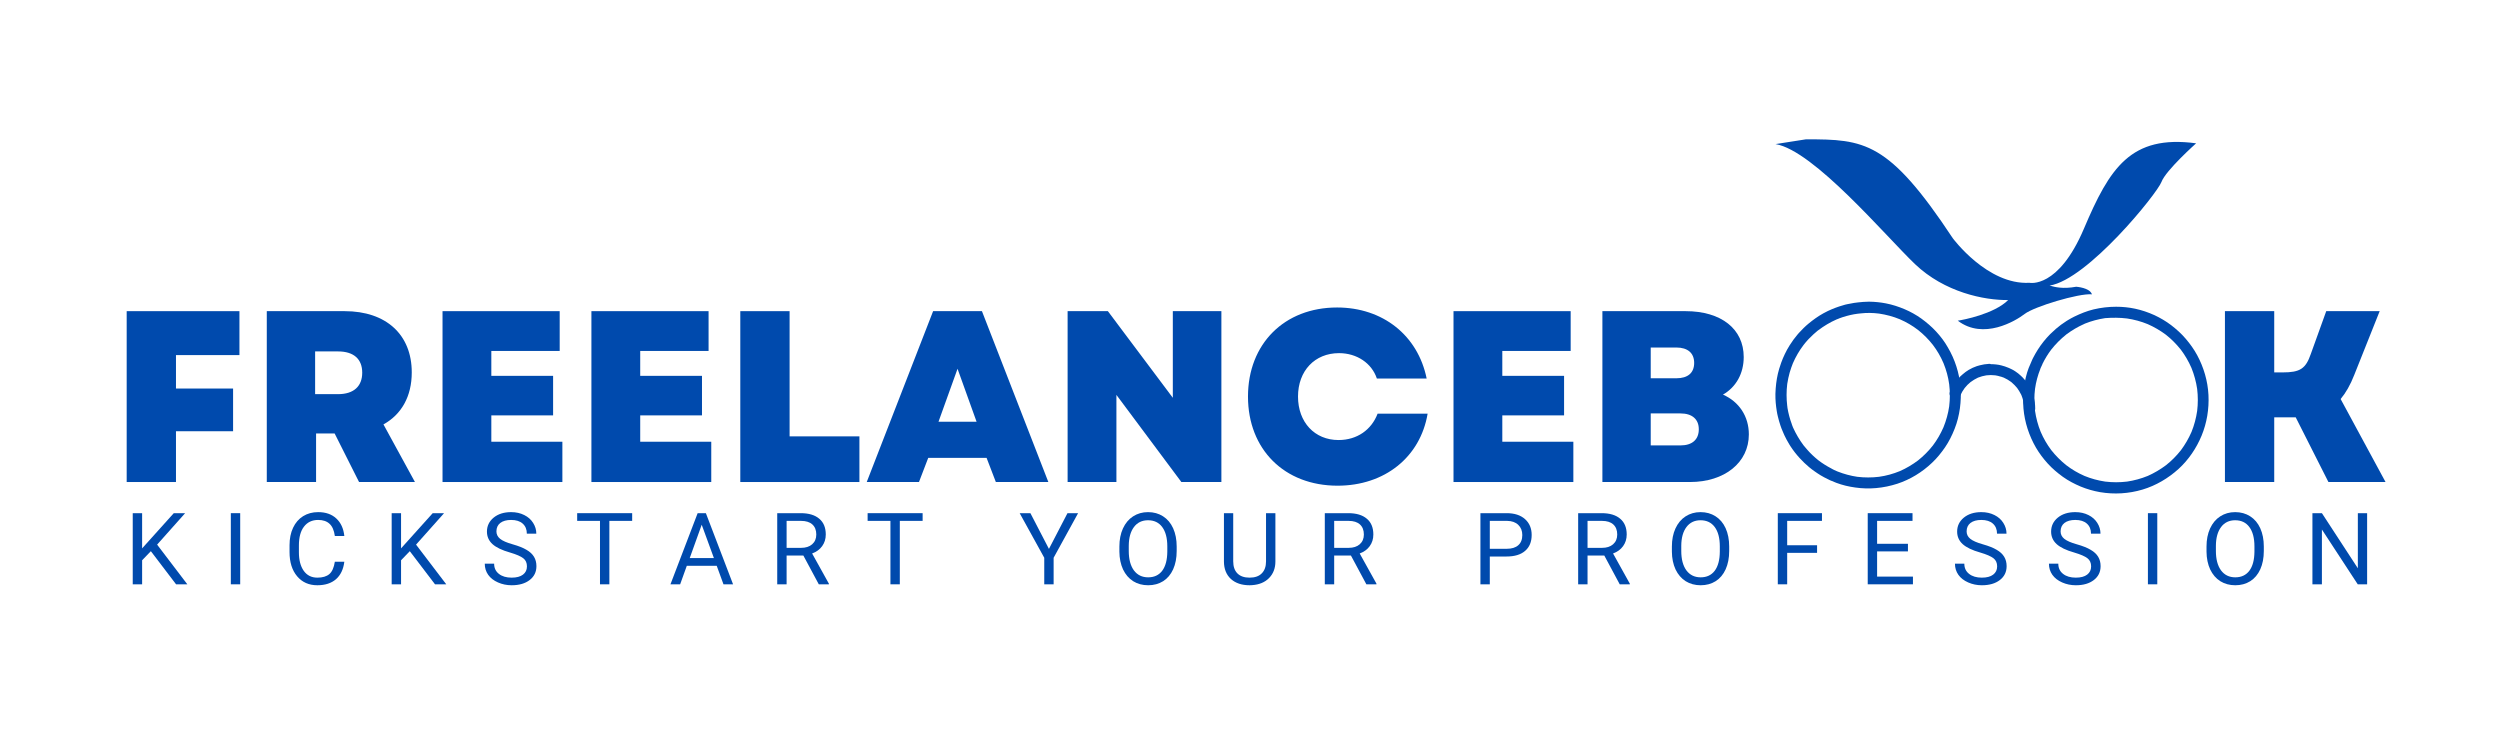 <svg xmlns="http://www.w3.org/2000/svg" xmlns:xlink="http://www.w3.org/1999/xlink" width="500" zoomAndPan="magnify" viewBox="0 0 375 112.5" height="150" preserveAspectRatio="xMidYMid meet" version="1.0"><defs><g/><clipPath id="id1"><path d="M 266.289 20.184 L 329.457 20.184 L 329.457 50 L 266.289 50 Z M 266.289 20.184 " clip-rule="nonzero"/></clipPath><clipPath id="id2"><path d="M 266.289 45.254 L 295 45.254 L 295 74 L 266.289 74 Z M 266.289 45.254 " clip-rule="nonzero"/></clipPath><clipPath id="id3"><path d="M 303 46 L 331.383 46 L 331.383 74.184 L 303 74.184 Z M 303 46 " clip-rule="nonzero"/></clipPath></defs><g clip-path="url(#id1)"><path fill="#004aad" d="M 270.891 20.898 C 279.652 20.898 283.27 21.137 292.91 35.723 C 292.91 35.723 298.109 42.777 304.418 42.418 C 304.418 42.418 308.742 43.371 312.594 34.289 C 316.449 25.203 319.602 20.18 329.418 21.496 C 329.418 21.496 324.859 25.559 324.219 27.293 C 323.574 29.027 313.141 41.941 307.438 42.836 C 308.273 43.074 309.441 43.371 311.422 43.012 C 311.422 43.012 313.469 43.137 313.789 44.148 C 311.777 43.973 305.117 46.004 303.715 47.082 C 302.316 48.16 297.512 51.035 293.664 48.102 C 294.484 47.98 299.098 47.109 301.23 45.008 C 297.641 45.051 291.688 43.852 287.242 39.609 C 282.809 35.363 272.059 22.57 266.332 21.613 L 270.891 20.898 " fill-opacity="1" fill-rule="nonzero"/></g><g clip-path="url(#id2)"><path fill="#004aad" d="M 278.711 45.359 C 278.312 45.398 277.914 45.465 277.52 45.547 C 277.387 45.574 277.238 45.598 277.105 45.625 C 276.883 45.664 276.656 45.73 276.434 45.801 C 275.676 46.012 274.922 46.305 274.207 46.637 C 274.191 46.652 274.18 46.652 274.152 46.664 C 273.93 46.773 273.715 46.879 273.504 47 C 272.711 47.438 271.969 47.973 271.277 48.543 C 270.762 48.969 270.285 49.449 269.836 49.941 C 269.77 50.023 269.691 50.102 269.625 50.184 C 269.199 50.691 268.801 51.223 268.457 51.781 C 268.18 52.207 267.941 52.66 267.715 53.129 C 267.516 53.543 267.344 53.953 267.188 54.379 C 267.082 54.688 266.973 54.992 266.883 55.301 C 266.59 56.273 266.43 57.273 266.352 58.285 C 266.324 58.551 266.324 58.805 266.312 59.07 C 266.312 59.098 266.312 59.113 266.312 59.137 C 266.297 59.977 266.379 60.816 266.512 61.645 C 266.551 61.922 266.617 62.215 266.684 62.496 C 266.789 62.949 266.922 63.391 267.066 63.828 C 267.121 63.988 267.188 64.148 267.238 64.309 C 267.344 64.562 267.449 64.828 267.559 65.066 C 267.582 65.137 267.609 65.203 267.648 65.27 C 267.863 65.723 268.102 66.176 268.363 66.602 C 268.43 66.707 268.496 66.801 268.551 66.906 C 268.973 67.559 269.453 68.172 269.969 68.734 C 270.406 69.211 270.867 69.652 271.359 70.066 C 271.637 70.305 271.93 70.52 272.234 70.73 C 272.367 70.824 272.496 70.918 272.645 71.012 C 272.934 71.211 273.238 71.387 273.559 71.559 C 273.559 71.559 273.57 71.559 273.57 71.57 C 274.18 71.906 274.801 72.184 275.453 72.426 C 276.367 72.77 277.32 72.996 278.301 73.129 C 279.348 73.277 280.379 73.305 281.426 73.211 C 282.512 73.117 283.57 72.891 284.605 72.559 C 286.551 71.918 288.328 70.824 289.809 69.414 C 290.551 68.719 291.188 67.922 291.758 67.094 C 292.352 66.227 292.816 65.281 293.199 64.309 C 293.586 63.336 293.836 62.309 293.984 61.27 C 294.129 60.191 294.168 59.113 294.074 58.02 C 293.891 55.941 293.242 53.914 292.18 52.117 C 291.703 51.262 291.094 50.465 290.418 49.73 C 289.742 48.996 288.988 48.359 288.18 47.77 C 287.414 47.227 286.578 46.758 285.703 46.387 C 284.789 46 283.848 45.691 282.871 45.504 C 282.062 45.348 281.254 45.266 280.434 45.254 C 280.406 45.254 280.379 45.254 280.34 45.254 C 280.312 45.254 280.301 45.254 280.273 45.254 C 279.758 45.266 279.238 45.293 278.711 45.359 Z M 281.863 47.039 C 282.934 47.199 283.98 47.477 284.977 47.891 C 285.957 48.316 286.871 48.852 287.719 49.504 C 288.539 50.156 289.281 50.902 289.93 51.73 C 290.578 52.582 291.109 53.5 291.531 54.488 C 291.941 55.5 292.234 56.555 292.379 57.645 C 292.512 58.738 292.512 59.844 292.379 60.949 C 292.223 62.031 291.93 63.082 291.52 64.094 C 291.094 65.066 290.566 65.988 289.93 66.828 C 289.281 67.652 288.539 68.398 287.719 69.055 C 286.871 69.691 285.957 70.238 284.988 70.664 C 283.98 71.078 282.934 71.371 281.848 71.52 C 280.762 71.652 279.676 71.652 278.59 71.52 C 277.586 71.371 276.605 71.105 275.648 70.73 C 275.586 70.707 275.52 70.68 275.465 70.652 C 275.238 70.559 275.016 70.453 274.801 70.332 C 274.789 70.32 274.777 70.32 274.762 70.305 C 274.75 70.305 274.75 70.293 274.734 70.293 C 274.723 70.293 274.723 70.277 274.711 70.277 C 274.02 69.918 273.359 69.508 272.734 69.027 C 272.141 68.547 271.582 68.027 271.082 67.453 C 271.082 67.453 271.082 67.453 271.082 67.441 C 271.066 67.426 271.066 67.426 271.055 67.414 C 271.039 67.398 271.039 67.398 271.027 67.387 C 271.027 67.387 271.027 67.375 271.016 67.375 C 270.844 67.188 270.684 66.988 270.523 66.789 C 269.914 65.973 269.398 65.094 268.973 64.164 C 268.973 64.164 268.973 64.148 268.973 64.148 C 268.973 64.148 268.973 64.137 268.961 64.137 C 268.949 64.109 268.934 64.07 268.922 64.043 C 268.867 63.922 268.828 63.816 268.789 63.695 C 268.789 63.684 268.777 63.668 268.777 63.656 C 268.777 63.656 268.777 63.656 268.777 63.641 C 268.473 62.828 268.258 62.004 268.113 61.152 C 268.113 61.152 268.113 61.137 268.113 61.137 C 268.113 61.125 268.113 61.109 268.113 61.109 C 268.113 61.098 268.113 61.098 268.113 61.082 C 268.113 61.082 268.113 61.07 268.113 61.07 C 268.102 61.016 268.102 60.949 268.086 60.898 C 267.953 59.793 267.953 58.684 268.086 57.594 C 268.18 57.008 268.297 56.418 268.457 55.859 C 268.457 55.848 268.473 55.832 268.473 55.82 C 268.473 55.809 268.473 55.793 268.484 55.793 C 268.484 55.793 268.484 55.781 268.484 55.781 C 268.617 55.34 268.762 54.914 268.934 54.488 C 269.359 53.516 269.887 52.594 270.539 51.742 C 270.75 51.461 270.973 51.211 271.215 50.941 C 271.227 50.93 271.227 50.918 271.238 50.918 C 271.238 50.918 271.238 50.902 271.254 50.902 C 271.266 50.891 271.266 50.891 271.277 50.875 C 271.277 50.875 271.293 50.863 271.293 50.863 C 271.293 50.863 271.305 50.848 271.305 50.848 C 271.32 50.836 271.32 50.836 271.332 50.824 C 271.332 50.824 271.344 50.809 271.344 50.809 C 271.359 50.797 271.359 50.797 271.371 50.781 C 271.371 50.781 271.371 50.781 271.387 50.77 C 271.398 50.758 271.41 50.742 271.41 50.742 C 271.809 50.328 272.234 49.941 272.672 49.582 C 272.684 49.57 272.695 49.559 272.711 49.559 C 272.723 49.543 272.734 49.543 272.75 49.531 C 273.598 48.891 274.512 48.344 275.477 47.918 C 275.598 47.879 275.703 47.824 275.824 47.785 C 275.836 47.785 275.836 47.785 275.848 47.77 C 275.863 47.77 275.863 47.77 275.875 47.758 C 276.617 47.477 277.371 47.277 278.141 47.133 C 278.141 47.133 278.152 47.133 278.152 47.133 C 278.152 47.133 278.152 47.133 278.168 47.133 C 278.312 47.105 278.445 47.078 278.59 47.066 C 278.75 47.039 278.922 47.023 279.082 47.012 C 279.996 46.906 280.934 46.918 281.863 47.039 Z M 291.504 64.148 C 291.492 64.176 291.492 64.188 291.48 64.215 C 291.492 64.188 291.504 64.164 291.504 64.148 Z M 291.504 64.148 " fill-opacity="1" fill-rule="nonzero"/></g><g clip-path="url(#id3)"><path fill="#004aad" d="M 314.035 46.41 C 313.043 46.652 312.078 47.039 311.148 47.492 C 310.816 47.652 310.5 47.836 310.184 48.023 C 310.117 48.062 310.035 48.117 309.969 48.156 C 309.414 48.504 308.883 48.902 308.379 49.332 C 308.09 49.582 307.797 49.852 307.52 50.129 C 306.832 50.824 306.207 51.609 305.68 52.434 C 305.414 52.848 305.176 53.273 304.949 53.715 C 304.91 53.781 304.883 53.859 304.844 53.93 C 304.66 54.328 304.488 54.727 304.328 55.141 C 304.328 55.152 304.328 55.152 304.312 55.168 C 303.957 56.102 303.73 57.086 303.598 58.07 C 303.453 59.137 303.426 60.203 303.52 61.285 C 303.703 63.348 304.355 65.348 305.387 67.133 C 305.891 68 306.5 68.801 307.16 69.531 C 307.836 70.277 308.617 70.934 309.426 71.52 C 310.262 72.117 311.164 72.586 312.102 72.984 C 313.043 73.371 314.012 73.648 315.016 73.824 C 317.137 74.184 319.309 74.051 321.375 73.438 C 323.387 72.836 325.23 71.746 326.793 70.332 C 328.289 68.961 329.453 67.242 330.234 65.363 C 331.031 63.441 331.375 61.336 331.27 59.246 C 331.164 57.152 330.566 55.113 329.574 53.273 C 329.098 52.395 328.516 51.582 327.867 50.824 C 327.215 50.051 326.461 49.383 325.668 48.77 C 324.898 48.184 324.051 47.691 323.176 47.277 C 322.234 46.852 321.27 46.52 320.262 46.305 C 319.32 46.105 318.367 46.012 317.414 46.012 C 316.289 46.012 315.148 46.145 314.035 46.41 Z M 319.043 47.77 C 320.117 47.93 321.164 48.211 322.168 48.625 C 323.137 49.051 324.039 49.582 324.887 50.211 C 325.719 50.863 326.461 51.621 327.125 52.449 C 327.758 53.289 328.289 54.207 328.715 55.18 C 329.125 56.191 329.414 57.258 329.574 58.34 C 329.707 59.445 329.707 60.551 329.574 61.645 C 329.414 62.723 329.137 63.777 328.727 64.789 C 328.301 65.762 327.773 66.68 327.137 67.535 C 326.473 68.375 325.734 69.121 324.91 69.773 C 324.062 70.41 323.137 70.957 322.168 71.387 C 321.164 71.797 320.129 72.078 319.059 72.238 C 317.969 72.371 316.871 72.371 315.773 72.238 C 314.711 72.078 313.664 71.797 312.672 71.387 C 311.691 70.957 310.777 70.426 309.93 69.773 C 309.098 69.105 308.355 68.359 307.691 67.52 C 307.055 66.668 306.527 65.762 306.102 64.773 C 305.691 63.762 305.414 62.711 305.254 61.629 C 305.121 60.523 305.121 59.418 305.254 58.324 C 305.398 57.301 305.664 56.301 306.051 55.34 C 306.051 55.34 306.051 55.34 306.051 55.328 C 306.051 55.328 306.051 55.312 306.051 55.312 C 306.062 55.273 306.074 55.234 306.102 55.195 C 306.184 55.008 306.262 54.82 306.355 54.648 C 306.355 54.648 306.355 54.633 306.355 54.633 C 306.355 54.621 306.367 54.605 306.367 54.594 C 306.738 53.836 307.176 53.113 307.691 52.434 C 308.34 51.609 309.098 50.848 309.918 50.195 C 309.945 50.168 309.969 50.156 309.996 50.129 C 309.996 50.129 310.012 50.129 310.012 50.117 C 310.023 50.117 310.023 50.102 310.035 50.102 C 310.816 49.531 311.652 49.035 312.539 48.637 C 312.555 48.637 312.566 48.625 312.578 48.625 C 312.578 48.625 312.594 48.625 312.594 48.609 C 312.605 48.609 312.605 48.598 312.621 48.598 C 312.633 48.598 312.645 48.586 312.645 48.586 C 312.684 48.57 312.727 48.559 312.766 48.531 C 313.73 48.145 314.738 47.879 315.773 47.719 C 316.859 47.637 317.957 47.637 319.043 47.77 Z M 319.043 47.77 " fill-opacity="1" fill-rule="nonzero"/></g><path fill="#004aad" d="M 298.328 54.582 C 297.875 54.605 297.414 54.676 296.977 54.793 C 296.816 54.832 296.672 54.875 296.512 54.926 C 296.102 55.059 295.691 55.262 295.32 55.473 C 295.16 55.566 295.004 55.672 294.855 55.781 C 294.855 55.781 294.844 55.793 294.844 55.793 C 294.832 55.809 294.816 55.82 294.789 55.832 C 294.656 55.941 294.527 56.035 294.395 56.152 C 293.918 56.539 293.531 57.008 293.176 57.5 C 292.949 57.832 292.75 58.18 292.59 58.551 C 292.59 58.551 292.59 58.566 292.578 58.566 C 292.578 58.566 292.578 58.578 292.578 58.578 C 292.578 58.594 292.566 58.605 292.566 58.605 C 292.527 58.672 292.5 58.738 292.484 58.805 C 292.484 58.82 292.473 58.82 292.473 58.832 C 292.395 59.031 292.461 59.297 292.551 59.473 C 292.656 59.656 292.844 59.793 293.043 59.859 C 293.254 59.91 293.492 59.883 293.68 59.777 C 293.73 59.738 293.785 59.684 293.852 59.645 C 293.941 59.539 294.023 59.43 294.062 59.297 C 294.234 58.91 294.445 58.551 294.699 58.207 C 294.961 57.871 295.266 57.566 295.598 57.301 C 295.941 57.047 296.312 56.832 296.699 56.645 C 297.109 56.488 297.52 56.367 297.957 56.301 C 298.406 56.246 298.844 56.246 299.293 56.301 C 299.559 56.34 299.824 56.406 300.074 56.488 C 300.09 56.488 300.09 56.488 300.102 56.488 C 300.102 56.488 300.117 56.488 300.117 56.488 C 300.262 56.527 300.418 56.578 300.566 56.645 C 300.965 56.82 301.332 57.047 301.68 57.301 C 301.703 57.324 301.746 57.352 301.77 57.379 C 302.062 57.633 302.328 57.898 302.566 58.191 C 302.777 58.484 302.977 58.805 303.137 59.125 C 303.137 59.125 303.137 59.137 303.148 59.137 C 303.176 59.191 303.203 59.246 303.227 59.312 C 303.336 59.59 303.426 59.859 303.492 60.152 C 303.531 60.297 303.559 60.445 303.586 60.605 C 303.598 60.723 303.613 60.855 303.613 60.977 C 303.613 60.977 303.613 60.992 303.613 60.992 C 303.613 61.004 303.613 61.016 303.613 61.031 C 303.613 61.031 303.613 61.043 303.613 61.043 C 303.613 61.059 303.613 61.07 303.613 61.082 C 303.613 61.082 303.613 61.098 303.613 61.098 C 303.613 61.109 303.613 61.125 303.613 61.137 C 303.613 61.137 303.613 61.152 303.613 61.152 C 303.613 61.164 303.613 61.176 303.613 61.191 C 303.613 61.191 303.613 61.191 303.613 61.203 C 303.613 61.219 303.613 61.23 303.613 61.258 C 303.613 61.27 303.613 61.297 303.613 61.309 C 303.613 61.762 303.996 62.148 304.445 62.148 C 304.898 62.148 305.27 61.777 305.281 61.309 C 305.281 60.672 305.203 60.02 305.016 59.391 C 305.016 59.391 305.016 59.379 305.016 59.379 C 304.977 59.246 304.938 59.098 304.883 58.965 C 304.777 58.684 304.66 58.406 304.512 58.152 C 304.406 57.953 304.289 57.738 304.156 57.551 C 303.957 57.258 303.73 56.965 303.48 56.711 C 303.453 56.688 303.426 56.645 303.398 56.621 C 303.32 56.539 303.242 56.461 303.148 56.379 C 302.883 56.125 302.594 55.898 302.289 55.699 C 302.09 55.566 301.891 55.445 301.68 55.355 C 301.586 55.301 301.492 55.262 301.387 55.219 C 301.348 55.207 301.309 55.18 301.27 55.168 C 300.922 55.02 300.566 54.902 300.195 54.809 C 300.074 54.781 299.957 54.754 299.824 54.727 C 299.547 54.676 299.254 54.648 298.961 54.633 C 298.949 54.633 298.922 54.633 298.91 54.633 C 298.832 54.633 298.738 54.633 298.66 54.633 C 298.539 54.566 298.434 54.566 298.328 54.582 Z M 298.328 54.582 " fill-opacity="1" fill-rule="nonzero"/><g fill="#004aad" fill-opacity="1"><g transform="translate(16.291, 72.303)"><g><path d="M 2.711 0 L 10.105 0 L 10.105 -7.617 L 18.672 -7.617 L 18.672 -14.023 L 10.105 -14.023 L 10.105 -19.039 L 19.625 -19.039 L 19.625 -25.629 L 2.711 -25.629 Z M 2.711 0 "/></g></g></g><g fill="#004aad" fill-opacity="1"><g transform="translate(37.307, 72.303)"><g><path d="M 2.711 0 L 10.105 0 L 10.105 -7.285 L 12.887 -7.285 L 16.551 0 L 24.934 0 L 20.211 -8.641 C 22.922 -10.141 24.457 -12.852 24.457 -16.441 C 24.457 -22.113 20.613 -25.629 14.391 -25.629 L 2.711 -25.629 Z M 9.961 -13.18 L 9.961 -19.59 L 13.402 -19.59 C 15.746 -19.59 17.027 -18.453 17.027 -16.402 C 17.027 -14.352 15.746 -13.18 13.402 -13.18 Z M 9.961 -13.18 "/></g></g></g><g fill="#004aad" fill-opacity="1"><g transform="translate(63.668, 72.303)"><g><path d="M 2.711 0 L 20.688 0 L 20.688 -6.043 L 10.031 -6.043 L 10.031 -9.996 L 19.297 -9.996 L 19.297 -15.926 L 10.031 -15.926 L 10.031 -19.66 L 20.285 -19.66 L 20.285 -25.629 L 2.711 -25.629 Z M 2.711 0 "/></g></g></g><g fill="#004aad" fill-opacity="1"><g transform="translate(86.001, 72.303)"><g><path d="M 2.711 0 L 20.688 0 L 20.688 -6.043 L 10.031 -6.043 L 10.031 -9.996 L 19.297 -9.996 L 19.297 -15.926 L 10.031 -15.926 L 10.031 -19.66 L 20.285 -19.66 L 20.285 -25.629 L 2.711 -25.629 Z M 2.711 0 "/></g></g></g><g fill="#004aad" fill-opacity="1"><g transform="translate(108.334, 72.303)"><g><path d="M 2.711 0 L 20.578 0 L 20.578 -6.848 L 10.105 -6.848 L 10.105 -25.629 L 2.711 -25.629 Z M 2.711 0 "/></g></g></g><g fill="#004aad" fill-opacity="1"><g transform="translate(129.826, 72.303)"><g><path d="M 0.184 0 L 8.02 0 L 9.41 -3.625 L 18.16 -3.625 L 19.551 0 L 27.426 0 L 17.465 -25.629 L 10.141 -25.629 Z M 10.949 -9.043 L 13.805 -16.988 L 16.66 -9.043 Z M 10.949 -9.043 "/></g></g></g><g fill="#004aad" fill-opacity="1"><g transform="translate(157.431, 72.303)"><g><path d="M 2.711 0 L 10.031 0 L 10.031 -13.07 L 19.773 0 L 25.777 0 L 25.777 -25.629 L 18.492 -25.629 L 18.492 -12.633 L 8.75 -25.629 L 2.711 -25.629 Z M 2.711 0 "/></g></g></g><g fill="#004aad" fill-opacity="1"><g transform="translate(185.952, 72.303)"><g><path d="M 14.684 0.551 C 21.75 0.551 27.094 -3.734 28.191 -10.254 L 20.688 -10.254 C 19.773 -7.836 17.613 -6.297 14.828 -6.297 C 11.242 -6.297 8.75 -8.969 8.75 -12.816 C 8.75 -16.695 11.277 -19.332 14.902 -19.332 C 17.574 -19.332 19.809 -17.832 20.578 -15.523 L 28.047 -15.523 C 26.73 -22.004 21.457 -26.18 14.609 -26.18 C 6.699 -26.18 1.246 -20.723 1.246 -12.816 C 1.246 -4.906 6.699 0.551 14.684 0.551 Z M 14.684 0.551 "/></g></g></g><g fill="#004aad" fill-opacity="1"><g transform="translate(215.315, 72.303)"><g><path d="M 2.711 0 L 20.688 0 L 20.688 -6.043 L 10.031 -6.043 L 10.031 -9.996 L 19.297 -9.996 L 19.297 -15.926 L 10.031 -15.926 L 10.031 -19.66 L 20.285 -19.66 L 20.285 -25.629 L 2.711 -25.629 Z M 2.711 0 "/></g></g></g><g fill="#004aad" fill-opacity="1"><g transform="translate(237.648, 72.303)"><g><path d="M 2.711 0 L 15.855 0 C 21.055 0 24.68 -2.93 24.68 -7.141 C 24.68 -9.848 23.215 -12.047 20.797 -13.109 C 22.773 -14.242 23.91 -16.293 23.91 -18.746 C 23.91 -22.957 20.539 -25.629 15.195 -25.629 L 2.711 -25.629 Z M 9.961 -5.492 L 9.961 -10.289 L 14.426 -10.289 C 16.184 -10.289 17.172 -9.41 17.172 -7.91 C 17.172 -6.371 16.184 -5.492 14.426 -5.492 Z M 9.961 -15.562 L 9.961 -20.176 L 13.805 -20.176 C 15.523 -20.176 16.477 -19.332 16.477 -17.867 C 16.477 -16.367 15.523 -15.562 13.805 -15.562 Z M 9.961 -15.562 "/></g></g></g><g fill="#004aad" fill-opacity="1"><g transform="translate(263.379, 72.303)"><g/></g></g><g fill="#004aad" fill-opacity="1"><g transform="translate(271.837, 72.303)"><g/></g></g><g fill="#004aad" fill-opacity="1"><g transform="translate(280.294, 72.303)"><g/></g></g><g fill="#004aad" fill-opacity="1"><g transform="translate(288.751, 72.303)"><g/></g></g><g fill="#004aad" fill-opacity="1"><g transform="translate(297.209, 72.303)"><g/></g></g><g fill="#004aad" fill-opacity="1"><g transform="translate(305.666, 72.303)"><g/></g></g><g fill="#004aad" fill-opacity="1"><g transform="translate(314.124, 72.303)"><g/></g></g><g fill="#004aad" fill-opacity="1"><g transform="translate(322.581, 72.303)"><g/></g></g><g fill="#004aad" fill-opacity="1"><g transform="translate(331.029, 72.303)"><g><path d="M 2.711 0 L 10.105 0 L 10.105 -9.703 L 13.328 -9.703 L 18.234 0 L 26.801 0 L 20.066 -12.449 C 20.832 -13.363 21.531 -14.574 22.113 -16.074 L 25.922 -25.629 L 17.906 -25.629 L 15.598 -19.223 C 14.828 -16.988 13.988 -16.441 11.352 -16.441 L 10.105 -16.441 L 10.105 -25.629 L 2.711 -25.629 Z M 2.711 0 "/></g></g></g><g fill="#004aad" fill-opacity="1"><g transform="translate(18.677, 87.647)"><g><path d="M 3.953 -4.969 L 2.641 -3.609 L 2.641 0 L 1.234 0 L 1.234 -10.672 L 2.641 -10.672 L 2.641 -5.391 L 7.391 -10.672 L 9.094 -10.672 L 4.891 -5.953 L 9.422 0 L 7.734 0 Z M 3.953 -4.969 "/></g></g></g><g fill="#004aad" fill-opacity="1"><g transform="translate(33.28, 87.647)"><g><path d="M 2.75 0 L 1.344 0 L 1.344 -10.672 L 2.75 -10.672 Z M 2.75 0 "/></g></g></g><g fill="#004aad" fill-opacity="1"><g transform="translate(42.555, 87.647)"><g><path d="M 9.094 -3.391 C 8.957 -2.254 8.539 -1.379 7.844 -0.766 C 7.145 -0.16 6.211 0.141 5.047 0.141 C 3.785 0.141 2.773 -0.305 2.016 -1.203 C 1.254 -2.109 0.875 -3.32 0.875 -4.844 L 0.875 -5.859 C 0.875 -6.859 1.051 -7.734 1.406 -8.484 C 1.758 -9.234 2.258 -9.812 2.906 -10.219 C 3.562 -10.625 4.316 -10.828 5.172 -10.828 C 6.305 -10.828 7.211 -10.508 7.891 -9.875 C 8.578 -9.238 8.977 -8.363 9.094 -7.25 L 7.672 -7.25 C 7.555 -8.094 7.289 -8.703 6.875 -9.078 C 6.469 -9.461 5.898 -9.656 5.172 -9.656 C 4.266 -9.656 3.555 -9.32 3.047 -8.656 C 2.535 -8 2.281 -7.055 2.281 -5.828 L 2.281 -4.797 C 2.281 -3.641 2.52 -2.719 3 -2.031 C 3.488 -1.344 4.172 -1 5.047 -1 C 5.828 -1 6.426 -1.176 6.844 -1.531 C 7.258 -1.883 7.535 -2.504 7.672 -3.391 Z M 9.094 -3.391 "/></g></g></g><g fill="#004aad" fill-opacity="1"><g transform="translate(57.517, 87.647)"><g><path d="M 3.953 -4.969 L 2.641 -3.609 L 2.641 0 L 1.234 0 L 1.234 -10.672 L 2.641 -10.672 L 2.641 -5.391 L 7.391 -10.672 L 9.094 -10.672 L 4.891 -5.953 L 9.422 0 L 7.734 0 Z M 3.953 -4.969 "/></g></g></g><g fill="#004aad" fill-opacity="1"><g transform="translate(72.12, 87.647)"><g><path d="M 4.391 -4.766 C 3.18 -5.109 2.301 -5.531 1.75 -6.031 C 1.195 -6.539 0.922 -7.164 0.922 -7.906 C 0.922 -8.75 1.254 -9.445 1.922 -10 C 2.598 -10.551 3.473 -10.828 4.547 -10.828 C 5.285 -10.828 5.941 -10.68 6.516 -10.391 C 7.086 -10.109 7.531 -9.719 7.844 -9.219 C 8.164 -8.719 8.328 -8.176 8.328 -7.594 L 6.906 -7.594 C 6.906 -8.238 6.695 -8.742 6.281 -9.109 C 5.875 -9.473 5.297 -9.656 4.547 -9.656 C 3.859 -9.656 3.316 -9.504 2.922 -9.203 C 2.535 -8.898 2.344 -8.477 2.344 -7.938 C 2.344 -7.5 2.523 -7.129 2.891 -6.828 C 3.266 -6.523 3.895 -6.25 4.781 -6 C 5.664 -5.75 6.359 -5.473 6.859 -5.172 C 7.367 -4.879 7.742 -4.531 7.984 -4.125 C 8.223 -3.727 8.344 -3.258 8.344 -2.719 C 8.344 -1.852 8.004 -1.16 7.328 -0.641 C 6.648 -0.117 5.75 0.141 4.625 0.141 C 3.895 0.141 3.211 0 2.578 -0.281 C 1.941 -0.562 1.453 -0.941 1.109 -1.422 C 0.766 -1.91 0.594 -2.469 0.594 -3.094 L 2 -3.094 C 2 -2.445 2.238 -1.938 2.719 -1.562 C 3.195 -1.188 3.832 -1 4.625 -1 C 5.363 -1 5.93 -1.148 6.328 -1.453 C 6.723 -1.754 6.922 -2.164 6.922 -2.688 C 6.922 -3.219 6.738 -3.625 6.375 -3.906 C 6.008 -4.195 5.348 -4.484 4.391 -4.766 Z M 4.391 -4.766 "/></g></g></g><g fill="#004aad" fill-opacity="1"><g transform="translate(86.217, 87.647)"><g><path d="M 8.609 -9.516 L 5.188 -9.516 L 5.188 0 L 3.781 0 L 3.781 -9.516 L 0.359 -9.516 L 0.359 -10.672 L 8.609 -10.672 Z M 8.609 -9.516 "/></g></g></g><g fill="#004aad" fill-opacity="1"><g transform="translate(100.366, 87.647)"><g><path d="M 7.141 -2.781 L 2.656 -2.781 L 1.656 0 L 0.203 0 L 4.281 -10.672 L 5.516 -10.672 L 9.594 0 L 8.156 0 Z M 3.094 -3.938 L 6.719 -3.938 L 4.891 -8.938 Z M 3.094 -3.938 "/></g></g></g><g fill="#004aad" fill-opacity="1"><g transform="translate(115.35, 87.647)"><g><path d="M 5.156 -4.312 L 2.641 -4.312 L 2.641 0 L 1.234 0 L 1.234 -10.672 L 4.766 -10.672 C 5.961 -10.672 6.883 -10.395 7.531 -9.844 C 8.188 -9.301 8.516 -8.508 8.516 -7.469 C 8.516 -6.801 8.332 -6.219 7.969 -5.719 C 7.613 -5.227 7.113 -4.863 6.469 -4.625 L 8.984 -0.094 L 8.984 0 L 7.469 0 Z M 2.641 -5.469 L 4.812 -5.469 C 5.508 -5.469 6.062 -5.645 6.469 -6 C 6.883 -6.363 7.094 -6.852 7.094 -7.469 C 7.094 -8.125 6.895 -8.629 6.5 -8.984 C 6.113 -9.336 5.547 -9.516 4.797 -9.516 L 2.641 -9.516 Z M 2.641 -5.469 "/></g></g></g><g fill="#004aad" fill-opacity="1"><g transform="translate(129.784, 87.647)"><g><path d="M 8.609 -9.516 L 5.188 -9.516 L 5.188 0 L 3.781 0 L 3.781 -9.516 L 0.359 -9.516 L 0.359 -10.672 L 8.609 -10.672 Z M 8.609 -9.516 "/></g></g></g><g fill="#004aad" fill-opacity="1"><g transform="translate(143.933, 87.647)"><g/></g></g><g fill="#004aad" fill-opacity="1"><g transform="translate(152.841, 87.647)"><g><path d="M 4.5 -5.312 L 7.281 -10.672 L 8.875 -10.672 L 5.203 -3.984 L 5.203 0 L 3.797 0 L 3.797 -3.984 L 0.109 -10.672 L 1.719 -10.672 Z M 4.5 -5.312 "/></g></g></g><g fill="#004aad" fill-opacity="1"><g transform="translate(167.049, 87.647)"><g><path d="M 9.453 -5 C 9.453 -3.945 9.273 -3.031 8.922 -2.25 C 8.566 -1.469 8.066 -0.875 7.422 -0.469 C 6.773 -0.062 6.023 0.141 5.172 0.141 C 4.328 0.141 3.578 -0.062 2.922 -0.469 C 2.273 -0.883 1.77 -1.473 1.406 -2.234 C 1.051 -3.004 0.867 -3.891 0.859 -4.891 L 0.859 -5.672 C 0.859 -6.691 1.035 -7.594 1.391 -8.375 C 1.754 -9.164 2.258 -9.77 2.906 -10.188 C 3.562 -10.613 4.312 -10.828 5.156 -10.828 C 6.008 -10.828 6.758 -10.617 7.406 -10.203 C 8.062 -9.785 8.566 -9.188 8.922 -8.406 C 9.273 -7.625 9.453 -6.711 9.453 -5.672 Z M 8.047 -5.688 C 8.047 -6.945 7.789 -7.914 7.281 -8.594 C 6.781 -9.27 6.07 -9.609 5.156 -9.609 C 4.258 -9.609 3.555 -9.27 3.047 -8.594 C 2.535 -7.914 2.273 -6.977 2.266 -5.781 L 2.266 -5 C 2.266 -3.77 2.52 -2.801 3.031 -2.094 C 3.551 -1.395 4.266 -1.047 5.172 -1.047 C 6.078 -1.047 6.781 -1.375 7.281 -2.031 C 7.781 -2.695 8.035 -3.648 8.047 -4.891 Z M 8.047 -5.688 "/></g></g></g><g fill="#004aad" fill-opacity="1"><g transform="translate(182.56, 87.647)"><g><path d="M 8.75 -10.672 L 8.75 -3.422 C 8.75 -2.41 8.43 -1.582 7.797 -0.938 C 7.172 -0.301 6.32 0.051 5.25 0.125 L 4.875 0.141 C 3.707 0.141 2.773 -0.172 2.078 -0.797 C 1.391 -1.43 1.039 -2.301 1.031 -3.406 L 1.031 -10.672 L 2.422 -10.672 L 2.422 -3.453 C 2.422 -2.672 2.629 -2.066 3.047 -1.641 C 3.473 -1.211 4.082 -1 4.875 -1 C 5.676 -1 6.285 -1.211 6.703 -1.641 C 7.129 -2.066 7.344 -2.664 7.344 -3.438 L 7.344 -10.672 Z M 8.75 -10.672 "/></g></g></g><g fill="#004aad" fill-opacity="1"><g transform="translate(197.486, 87.647)"><g><path d="M 5.156 -4.312 L 2.641 -4.312 L 2.641 0 L 1.234 0 L 1.234 -10.672 L 4.766 -10.672 C 5.961 -10.672 6.883 -10.395 7.531 -9.844 C 8.188 -9.301 8.516 -8.508 8.516 -7.469 C 8.516 -6.801 8.332 -6.219 7.969 -5.719 C 7.613 -5.227 7.113 -4.863 6.469 -4.625 L 8.984 -0.094 L 8.984 0 L 7.469 0 Z M 2.641 -5.469 L 4.812 -5.469 C 5.508 -5.469 6.062 -5.645 6.469 -6 C 6.883 -6.363 7.094 -6.852 7.094 -7.469 C 7.094 -8.125 6.895 -8.629 6.5 -8.984 C 6.113 -9.336 5.547 -9.516 4.797 -9.516 L 2.641 -9.516 Z M 2.641 -5.469 "/></g></g></g><g fill="#004aad" fill-opacity="1"><g transform="translate(211.92, 87.647)"><g/></g></g><g fill="#004aad" fill-opacity="1"><g transform="translate(220.829, 87.647)"><g><path d="M 2.641 -4.172 L 2.641 0 L 1.234 0 L 1.234 -10.672 L 5.172 -10.672 C 6.336 -10.672 7.254 -10.375 7.922 -9.781 C 8.586 -9.188 8.922 -8.395 8.922 -7.406 C 8.922 -6.375 8.594 -5.578 7.938 -5.016 C 7.289 -4.453 6.363 -4.172 5.156 -4.172 Z M 2.641 -5.328 L 5.172 -5.328 C 5.93 -5.328 6.508 -5.504 6.906 -5.859 C 7.312 -6.211 7.516 -6.723 7.516 -7.391 C 7.516 -8.023 7.312 -8.535 6.906 -8.922 C 6.508 -9.305 5.957 -9.504 5.25 -9.516 L 2.641 -9.516 Z M 2.641 -5.328 "/></g></g></g><g fill="#004aad" fill-opacity="1"><g transform="translate(235.49, 87.647)"><g><path d="M 5.156 -4.312 L 2.641 -4.312 L 2.641 0 L 1.234 0 L 1.234 -10.672 L 4.766 -10.672 C 5.961 -10.672 6.883 -10.395 7.531 -9.844 C 8.188 -9.301 8.516 -8.508 8.516 -7.469 C 8.516 -6.801 8.332 -6.219 7.969 -5.719 C 7.613 -5.227 7.113 -4.863 6.469 -4.625 L 8.984 -0.094 L 8.984 0 L 7.469 0 Z M 2.641 -5.469 L 4.812 -5.469 C 5.508 -5.469 6.062 -5.645 6.469 -6 C 6.883 -6.363 7.094 -6.852 7.094 -7.469 C 7.094 -8.125 6.895 -8.629 6.5 -8.984 C 6.113 -9.336 5.547 -9.516 4.797 -9.516 L 2.641 -9.516 Z M 2.641 -5.469 "/></g></g></g><g fill="#004aad" fill-opacity="1"><g transform="translate(249.925, 87.647)"><g><path d="M 9.453 -5 C 9.453 -3.945 9.273 -3.031 8.922 -2.25 C 8.566 -1.469 8.066 -0.875 7.422 -0.469 C 6.773 -0.062 6.023 0.141 5.172 0.141 C 4.328 0.141 3.578 -0.062 2.922 -0.469 C 2.273 -0.883 1.77 -1.473 1.406 -2.234 C 1.051 -3.004 0.867 -3.891 0.859 -4.891 L 0.859 -5.672 C 0.859 -6.691 1.035 -7.594 1.391 -8.375 C 1.754 -9.164 2.258 -9.77 2.906 -10.188 C 3.562 -10.613 4.312 -10.828 5.156 -10.828 C 6.008 -10.828 6.758 -10.617 7.406 -10.203 C 8.062 -9.785 8.566 -9.188 8.922 -8.406 C 9.273 -7.625 9.453 -6.711 9.453 -5.672 Z M 8.047 -5.688 C 8.047 -6.945 7.789 -7.914 7.281 -8.594 C 6.781 -9.27 6.07 -9.609 5.156 -9.609 C 4.258 -9.609 3.555 -9.27 3.047 -8.594 C 2.535 -7.914 2.273 -6.977 2.266 -5.781 L 2.266 -5 C 2.266 -3.77 2.52 -2.801 3.031 -2.094 C 3.551 -1.395 4.266 -1.047 5.172 -1.047 C 6.078 -1.047 6.781 -1.375 7.281 -2.031 C 7.781 -2.695 8.035 -3.648 8.047 -4.891 Z M 8.047 -5.688 "/></g></g></g><g fill="#004aad" fill-opacity="1"><g transform="translate(265.436, 87.647)"><g><path d="M 7.125 -4.719 L 2.641 -4.719 L 2.641 0 L 1.234 0 L 1.234 -10.672 L 7.859 -10.672 L 7.859 -9.516 L 2.641 -9.516 L 2.641 -5.859 L 7.125 -5.859 Z M 7.125 -4.719 "/></g></g></g><g fill="#004aad" fill-opacity="1"><g transform="translate(278.925, 87.647)"><g><path d="M 7.266 -4.938 L 2.641 -4.938 L 2.641 -1.156 L 8.016 -1.156 L 8.016 0 L 1.234 0 L 1.234 -10.672 L 7.953 -10.672 L 7.953 -9.516 L 2.641 -9.516 L 2.641 -6.078 L 7.266 -6.078 Z M 7.266 -4.938 "/></g></g></g><g fill="#004aad" fill-opacity="1"><g transform="translate(292.649, 87.647)"><g><path d="M 4.391 -4.766 C 3.18 -5.109 2.301 -5.531 1.75 -6.031 C 1.195 -6.539 0.922 -7.164 0.922 -7.906 C 0.922 -8.75 1.254 -9.445 1.922 -10 C 2.598 -10.551 3.473 -10.828 4.547 -10.828 C 5.285 -10.828 5.941 -10.68 6.516 -10.391 C 7.086 -10.109 7.531 -9.719 7.844 -9.219 C 8.164 -8.719 8.328 -8.176 8.328 -7.594 L 6.906 -7.594 C 6.906 -8.238 6.695 -8.742 6.281 -9.109 C 5.875 -9.473 5.297 -9.656 4.547 -9.656 C 3.859 -9.656 3.316 -9.504 2.922 -9.203 C 2.535 -8.898 2.344 -8.477 2.344 -7.938 C 2.344 -7.5 2.523 -7.129 2.891 -6.828 C 3.266 -6.523 3.895 -6.25 4.781 -6 C 5.664 -5.75 6.359 -5.473 6.859 -5.172 C 7.367 -4.879 7.742 -4.531 7.984 -4.125 C 8.223 -3.727 8.344 -3.258 8.344 -2.719 C 8.344 -1.852 8.004 -1.16 7.328 -0.641 C 6.648 -0.117 5.75 0.141 4.625 0.141 C 3.895 0.141 3.211 0 2.578 -0.281 C 1.941 -0.562 1.453 -0.941 1.109 -1.422 C 0.766 -1.91 0.594 -2.469 0.594 -3.094 L 2 -3.094 C 2 -2.445 2.238 -1.938 2.719 -1.562 C 3.195 -1.188 3.832 -1 4.625 -1 C 5.363 -1 5.93 -1.148 6.328 -1.453 C 6.723 -1.754 6.922 -2.164 6.922 -2.688 C 6.922 -3.219 6.738 -3.625 6.375 -3.906 C 6.008 -4.195 5.348 -4.484 4.391 -4.766 Z M 4.391 -4.766 "/></g></g></g><g fill="#004aad" fill-opacity="1"><g transform="translate(306.746, 87.647)"><g><path d="M 4.391 -4.766 C 3.18 -5.109 2.301 -5.531 1.75 -6.031 C 1.195 -6.539 0.922 -7.164 0.922 -7.906 C 0.922 -8.75 1.254 -9.445 1.922 -10 C 2.598 -10.551 3.473 -10.828 4.547 -10.828 C 5.285 -10.828 5.941 -10.68 6.516 -10.391 C 7.086 -10.109 7.531 -9.719 7.844 -9.219 C 8.164 -8.719 8.328 -8.176 8.328 -7.594 L 6.906 -7.594 C 6.906 -8.238 6.695 -8.742 6.281 -9.109 C 5.875 -9.473 5.297 -9.656 4.547 -9.656 C 3.859 -9.656 3.316 -9.504 2.922 -9.203 C 2.535 -8.898 2.344 -8.477 2.344 -7.938 C 2.344 -7.5 2.523 -7.129 2.891 -6.828 C 3.266 -6.523 3.895 -6.25 4.781 -6 C 5.664 -5.75 6.359 -5.473 6.859 -5.172 C 7.367 -4.879 7.742 -4.531 7.984 -4.125 C 8.223 -3.727 8.344 -3.258 8.344 -2.719 C 8.344 -1.852 8.004 -1.16 7.328 -0.641 C 6.648 -0.117 5.75 0.141 4.625 0.141 C 3.895 0.141 3.211 0 2.578 -0.281 C 1.941 -0.562 1.453 -0.941 1.109 -1.422 C 0.766 -1.91 0.594 -2.469 0.594 -3.094 L 2 -3.094 C 2 -2.445 2.238 -1.938 2.719 -1.562 C 3.195 -1.188 3.832 -1 4.625 -1 C 5.363 -1 5.93 -1.148 6.328 -1.453 C 6.723 -1.754 6.922 -2.164 6.922 -2.688 C 6.922 -3.219 6.738 -3.625 6.375 -3.906 C 6.008 -4.195 5.348 -4.484 4.391 -4.766 Z M 4.391 -4.766 "/></g></g></g><g fill="#004aad" fill-opacity="1"><g transform="translate(320.843, 87.647)"><g><path d="M 2.75 0 L 1.344 0 L 1.344 -10.672 L 2.75 -10.672 Z M 2.75 0 "/></g></g></g><g fill="#004aad" fill-opacity="1"><g transform="translate(330.119, 87.647)"><g><path d="M 9.453 -5 C 9.453 -3.945 9.273 -3.031 8.922 -2.25 C 8.566 -1.469 8.066 -0.875 7.422 -0.469 C 6.773 -0.062 6.023 0.141 5.172 0.141 C 4.328 0.141 3.578 -0.062 2.922 -0.469 C 2.273 -0.883 1.77 -1.473 1.406 -2.234 C 1.051 -3.004 0.867 -3.891 0.859 -4.891 L 0.859 -5.672 C 0.859 -6.691 1.035 -7.594 1.391 -8.375 C 1.754 -9.164 2.258 -9.77 2.906 -10.188 C 3.562 -10.613 4.312 -10.828 5.156 -10.828 C 6.008 -10.828 6.758 -10.617 7.406 -10.203 C 8.062 -9.785 8.566 -9.188 8.922 -8.406 C 9.273 -7.625 9.453 -6.711 9.453 -5.672 Z M 8.047 -5.688 C 8.047 -6.945 7.789 -7.914 7.281 -8.594 C 6.781 -9.27 6.07 -9.609 5.156 -9.609 C 4.258 -9.609 3.555 -9.27 3.047 -8.594 C 2.535 -7.914 2.273 -6.977 2.266 -5.781 L 2.266 -5 C 2.266 -3.77 2.52 -2.801 3.031 -2.094 C 3.551 -1.395 4.266 -1.047 5.172 -1.047 C 6.078 -1.047 6.781 -1.375 7.281 -2.031 C 7.781 -2.695 8.035 -3.648 8.047 -4.891 Z M 8.047 -5.688 "/></g></g></g><g fill="#004aad" fill-opacity="1"><g transform="translate(345.63, 87.647)"><g><path d="M 9.438 0 L 8.031 0 L 2.656 -8.219 L 2.656 0 L 1.234 0 L 1.234 -10.672 L 2.656 -10.672 L 8.047 -2.406 L 8.047 -10.672 L 9.438 -10.672 Z M 9.438 0 "/></g></g></g></svg>